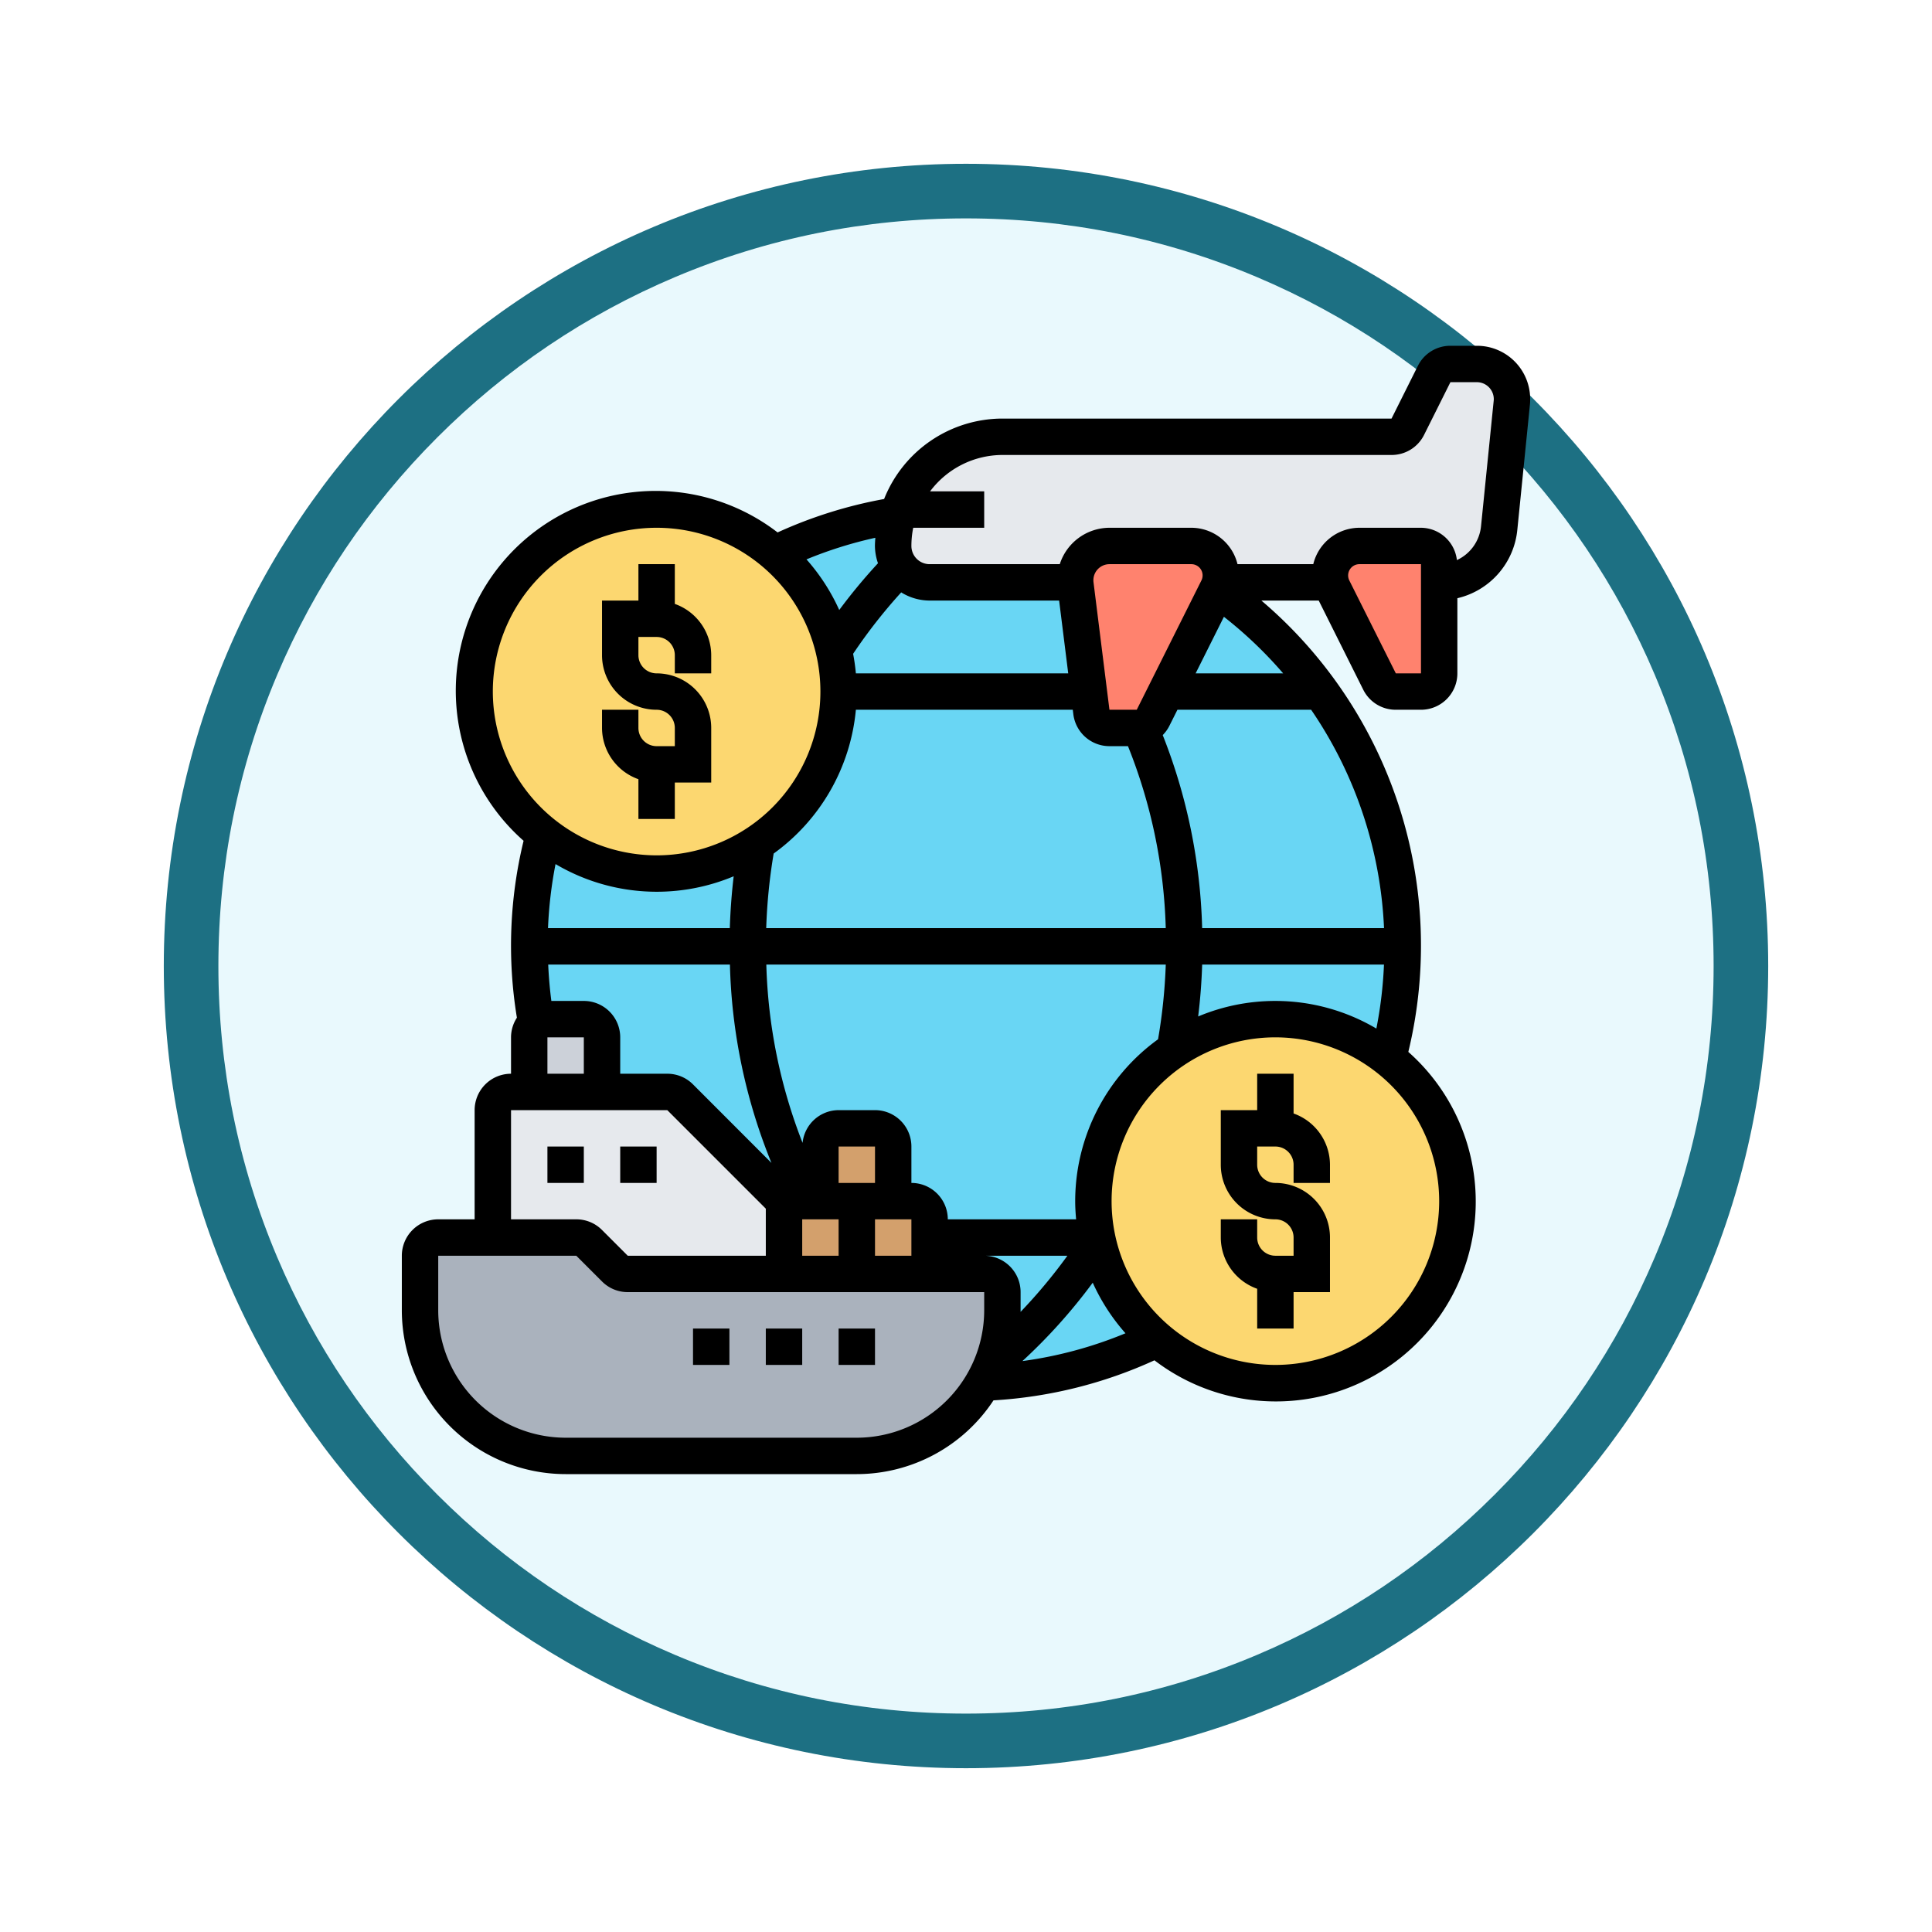 <svg xmlns="http://www.w3.org/2000/svg" xmlns:xlink="http://www.w3.org/1999/xlink" width="106.16" height="106.16" viewBox="0 0 106.16 106.16">
  <defs>
    <filter id="Trazado_982547" x="0" y="0" width="106.16" height="106.16" filterUnits="userSpaceOnUse">
      <feOffset dy="3" input="SourceAlpha"/>
      <feGaussianBlur stdDeviation="3" result="blur"/>
      <feFlood flood-opacity="0.161"/>
      <feComposite operator="in" in2="blur"/>
      <feComposite in="SourceGraphic"/>
    </filter>
  </defs>
  <g id="Grupo_1227616" data-name="Grupo 1227616" transform="translate(-609.92 -1389)">
    <g id="Grupo_1226892" data-name="Grupo 1226892" transform="translate(0 306.931)">
      <g id="Grupo_1224993" data-name="Grupo 1224993" transform="translate(-1 -799)">
        <g id="Grupo_1206132" data-name="Grupo 1206132" transform="translate(0 -58.931)">
          <g id="Grupo_1203794" data-name="Grupo 1203794" transform="translate(0 -4639.878)">
            <g id="Grupo_1203345" data-name="Grupo 1203345" transform="translate(338.92 5174.875)">
              <g id="Grupo_1177900" data-name="Grupo 1177900" transform="translate(281 1411.003)">
                <g id="Grupo_1172010" data-name="Grupo 1172010" transform="translate(0)">
                  <g id="Grupo_1171046" data-name="Grupo 1171046">
                    <g id="Grupo_1148525" data-name="Grupo 1148525">
                      <g transform="matrix(1, 0, 0, 1, -9, -6)" filter="url(#Trazado_982547)">
                        <g id="Trazado_982547-2" data-name="Trazado 982547" transform="translate(9 6)" fill="#e9f9fd">
                          <path d="M 44.08 86.66 C 38.331 86.66 32.755 85.535 27.507 83.315 C 22.436 81.17 17.882 78.1 13.971 74.189 C 10.06 70.278 6.99 65.724 4.846 60.654 C 2.626 55.405 1.5 49.829 1.5 44.08 C 1.5 38.331 2.626 32.755 4.846 27.507 C 6.99 22.436 10.06 17.882 13.971 13.971 C 17.882 10.06 22.436 6.99 27.507 4.846 C 32.755 2.626 38.331 1.5 44.08 1.5 C 49.829 1.5 55.405 2.626 60.654 4.846 C 65.724 6.99 70.278 10.06 74.189 13.971 C 78.1 17.882 81.17 22.436 83.315 27.507 C 85.535 32.755 86.66 38.331 86.66 44.08 C 86.66 49.829 85.535 55.405 83.315 60.654 C 81.17 65.724 78.1 70.278 74.189 74.189 C 70.278 78.1 65.724 81.17 60.654 83.315 C 55.405 85.535 49.829 86.66 44.08 86.66 Z" stroke="none"/>
                          <path d="M 44.08 3 C 38.533 3 33.153 4.086 28.091 6.227 C 23.199 8.296 18.806 11.258 15.032 15.032 C 11.258 18.806 8.296 23.199 6.227 28.091 C 4.086 33.153 3 38.533 3 44.08 C 3 49.627 4.086 55.007 6.227 60.07 C 8.296 64.961 11.258 69.355 15.032 73.128 C 18.806 76.902 23.199 79.864 28.091 81.933 C 33.153 84.075 38.533 85.16 44.08 85.16 C 49.627 85.16 55.007 84.075 60.07 81.933 C 64.961 79.864 69.355 76.902 73.128 73.128 C 76.902 69.355 79.864 64.961 81.933 60.07 C 84.075 55.007 85.16 49.627 85.16 44.08 C 85.16 38.533 84.075 33.153 81.933 28.091 C 79.864 23.199 76.902 18.806 73.128 15.032 C 69.355 11.258 64.961 8.296 60.07 6.227 C 55.007 4.086 49.627 3 44.08 3 M 44.08 0 C 68.425 0 88.16 19.735 88.16 44.08 C 88.16 68.425 68.425 88.16 44.08 88.16 C 19.735 88.16 0 68.425 0 44.08 C 0 19.735 19.735 0 44.08 0 Z" stroke="none" fill="#1d7083"/>
                        </g>
                      </g>
                    </g>
                  </g>
                </g>
              </g>
            </g>
          </g>
        </g>
      </g>
    </g>
    <g id="libre-comercio" transform="translate(631 1407)">
      <g id="Grupo_1227614" data-name="Grupo 1227614">
        <g id="Grupo_1227602" data-name="Grupo 1227602">
          <circle id="Elipse_12701" data-name="Elipse 12701" cx="24" cy="24" r="24" transform="translate(8 10)" fill="#69d6f4"/>
        </g>
        <g id="Grupo_1227603" data-name="Grupo 1227603">
          <path id="Trazado_1182808" data-name="Trazado 1182808" d="M28.35,10A5.981,5.981,0,0,1,34,6H55.38a1,1,0,0,0,.9-.55l1.44-2.9a1,1,0,0,1,.9-.55h1.46A1.912,1.912,0,0,1,62,3.92a.86.86,0,0,1-.01.16l-.69,6.93A3.319,3.319,0,0,1,58,14V13a1,1,0,0,0-1-1H53.62A1.613,1.613,0,0,0,52,13.62a2.325,2.325,0,0,0,.04.37L52,14H45.96a2.328,2.328,0,0,0,.04-.38A1.613,1.613,0,0,0,44.38,12h-4.5A1.878,1.878,0,0,0,38,13.88V14H30a1.955,1.955,0,0,1-1.41-.59,2.094,2.094,0,0,1-.24-.28A1.99,1.99,0,0,1,28,12a6.044,6.044,0,0,1,.25-1.71c.02-.1.06-.19.09-.29Z" fill="#e6e9ed"/>
        </g>
        <g id="Grupo_1227604" data-name="Grupo 1227604">
          <path id="Trazado_1182809" data-name="Trazado 1182809" d="M58,14v5a1,1,0,0,1-1,1H55.62a1,1,0,0,1-.9-.55l-2.55-5.11a2.1,2.1,0,0,1-.13-.35,2.325,2.325,0,0,1-.04-.37A1.613,1.613,0,0,1,53.62,12H57a1,1,0,0,1,1,1Z" fill="#ff826e"/>
        </g>
        <g id="Grupo_1227605" data-name="Grupo 1227605">
          <path id="Trazado_1182810" data-name="Trazado 1182810" d="M45.96,14a1.989,1.989,0,0,1-.13.34l-.02.03L43,20l-.72,1.45a.95.95,0,0,1-.71.52.628.628,0,0,1-.19.03h-1.5a1,1,0,0,1-.99-.88L38.75,20l-.74-5.88A.487.487,0,0,1,38,14v-.12A1.878,1.878,0,0,1,39.88,12h4.5A1.613,1.613,0,0,1,46,13.62a2.328,2.328,0,0,1-.04.38Z" fill="#ff826e"/>
        </g>
        <g id="Grupo_1227606" data-name="Grupo 1227606">
          <path id="Trazado_1182811" data-name="Trazado 1182811" d="M34,53v1a7.991,7.991,0,0,1-.54,2.9,7.686,7.686,0,0,1-.52,1.08h-.01A7.97,7.97,0,0,1,26,62H10a8,8,0,0,1-8-8V51a1,1,0,0,1,1-1h7.59a1.009,1.009,0,0,1,.7.29l1.42,1.42a1.009,1.009,0,0,0,.7.29H33a1,1,0,0,1,1,1Z" fill="#aab2bd"/>
        </g>
        <g id="Grupo_1227607" data-name="Grupo 1227607">
          <path id="Trazado_1182812" data-name="Trazado 1182812" d="M6,50V43a1,1,0,0,1,1-1h8.59a1.009,1.009,0,0,1,.7.29L22,48v4H13.41a1.009,1.009,0,0,1-.7-.29l-1.42-1.42a1.009,1.009,0,0,0-.7-.29Z" fill="#e6e9ed"/>
        </g>
        <g id="Grupo_1227608" data-name="Grupo 1227608">
          <path id="Trazado_1182813" data-name="Trazado 1182813" d="M28,48h1a1,1,0,0,1,1,1v3H26V48Z" fill="#d3a06c"/>
        </g>
        <g id="Grupo_1227609" data-name="Grupo 1227609">
          <path id="Trazado_1182814" data-name="Trazado 1182814" d="M26,48v4H22V48h4Z" fill="#d3a06c"/>
        </g>
        <g id="Grupo_1227610" data-name="Grupo 1227610">
          <path id="Trazado_1182815" data-name="Trazado 1182815" d="M28,45v3H24V45a1,1,0,0,1,1-1h2A1,1,0,0,1,28,45Z" fill="#d3a06c"/>
        </g>
        <g id="Grupo_1227611" data-name="Grupo 1227611">
          <path id="Trazado_1182816" data-name="Trazado 1182816" d="M12,39v3H8V39a1.007,1.007,0,0,1,.37-.78A.985.985,0,0,1,9,38h2A1,1,0,0,1,12,39Z" fill="#ccd1d9"/>
        </g>
        <g id="Grupo_1227612" data-name="Grupo 1227612">
          <path id="Trazado_1182817" data-name="Trazado 1182817" d="M39.27,50.29A2.46,2.46,0,0,1,39.2,50a10.013,10.013,0,0,1,4.27-10.33A10,10,0,0,1,59,48a10,10,0,0,1-19.73,2.29Z" fill="#fcd770"/>
        </g>
        <g id="Grupo_1227613" data-name="Grupo 1227613">
          <path id="Trazado_1182818" data-name="Trazado 1182818" d="M24.73,17.71A9.573,9.573,0,0,1,25,20a10.051,10.051,0,1,1-.27-2.29Z" fill="#fcd770"/>
        </g>
      </g>
      <g id="Grupo_1227615" data-name="Grupo 1227615">
        <path id="Trazado_1182819" data-name="Trazado 1182819" d="M17,55h2v2H17Z"/>
        <path id="Trazado_1182820" data-name="Trazado 1182820" d="M21,55h2v2H21Z"/>
        <path id="Trazado_1182821" data-name="Trazado 1182821" d="M25,55h2v2H25Z"/>
        <path id="Trazado_1182822" data-name="Trazado 1182822" d="M9,45h2v2H9Z"/>
        <path id="Trazado_1182823" data-name="Trazado 1182823" d="M13,45h2v2H13Z"/>
        <path id="Trazado_1182824" data-name="Trazado 1182824" d="M60.08,1H58.618a1.99,1.99,0,0,0-1.789,1.105L55.382,5H34a7.007,7.007,0,0,0-6.5,4.42,24.8,24.8,0,0,0-5.853,1.836A10.982,10.982,0,0,0,7.69,28.2a24.41,24.41,0,0,0-.367,9.721A1.98,1.98,0,0,0,7,39v2a2,2,0,0,0-2,2v6H3a2,2,0,0,0-2,2v3a9.01,9.01,0,0,0,9,9H26a9,9,0,0,0,7.511-4.053,24.726,24.726,0,0,0,8.844-2.2A10.982,10.982,0,0,0,56.305,39.8,24.88,24.88,0,0,0,48.231,15h3.151l2.447,4.9A1.99,1.99,0,0,0,55.618,21H57a2,2,0,0,0,2-2V14.871a4.29,4.29,0,0,0,3.294-3.756l.7-6.953C63,4.081,63,4,63,3.92A2.923,2.923,0,0,0,60.08,1ZM37.117,15l.5,4H25.949q-.05-.545-.152-1.074A28.96,28.96,0,0,1,28.44,14.55,2.971,2.971,0,0,0,30,15ZM54.97,33H44.976A31.007,31.007,0,0,0,42.81,22.392a2,2,0,0,0,.361-.5L43.618,21h7.347A23.022,23.022,0,0,1,54.97,33ZM38,48c0,.338.021.67.051,1H31a2,2,0,0,0-2-2V45a2,2,0,0,0-2-2H25a2,2,0,0,0-1.98,1.8A28.979,28.979,0,0,1,21.028,35H42.977a30.192,30.192,0,0,1-.424,4.107A10.98,10.98,0,0,0,38,48Zm-5,3h4.572A29.324,29.324,0,0,1,35,54.085c0-.028,0-.056,0-.085V53A2,2,0,0,0,33,51ZM11,37H9.216q-.129-.994-.173-2h9.985A30.858,30.858,0,0,0,21.31,45.9L17,41.586A1.986,1.986,0,0,0,15.586,41H13V39A2,2,0,0,0,11,37ZM27,47H25V45h2Zm-4,2h2v2H23Zm4,0h2v2H27Zm11.963,3.479a11,11,0,0,0,1.8,2.782A22.693,22.693,0,0,1,35.1,56.789a30.362,30.362,0,0,0,3.866-4.31ZM41.382,21h-1.5l-.876-7.01A.759.759,0,0,1,39,13.883.884.884,0,0,1,39.883,13h4.5a.618.618,0,0,1,.553.894Zm-1.5,2H40.9a28.962,28.962,0,0,1,2.076,10H21.022a30.455,30.455,0,0,1,.41-4.1A10.99,10.99,0,0,0,25.949,21H37.867l.031.248A2,2,0,0,0,39.883,23ZM27.167,12.946a30.777,30.777,0,0,0-2.132,2.572,11.017,11.017,0,0,0-1.8-2.781,22.741,22.741,0,0,1,3.783-1.187c-.009.149-.022.3-.022.45a2.971,2.971,0,0,0,.167.946ZM6,20a9,9,0,1,1,9,9A9.01,9.01,0,0,1,6,20Zm9,11a10.942,10.942,0,0,0,4.235-.85q-.168,1.416-.213,2.85H9.032a23.175,23.175,0,0,1,.414-3.521A10.922,10.922,0,0,0,15,31ZM9,39h2v2H9ZM7,43h8.586L21,48.414V51H13.414L12,49.586A1.986,1.986,0,0,0,10.586,49H7ZM26,61H10a7.008,7.008,0,0,1-7-7V51h7.586L12,52.414A1.986,1.986,0,0,0,13.414,53H33v1A7.008,7.008,0,0,1,26,61ZM58,48a9,9,0,1,1-9-9A9.01,9.01,0,0,1,58,48ZM49,37a10.944,10.944,0,0,0-4.243.853c.117-.954.19-1.9.22-2.853h9.99a23.135,23.135,0,0,1-.418,3.518A10.921,10.921,0,0,0,49,37Zm.427-18H44.618l1.554-3.108A22.987,22.987,0,0,1,49.427,19ZM57,19H55.618l-2.553-5.1a.619.619,0,0,1,.553-.9H57Zm3.3-8.085a2.3,2.3,0,0,1-1.326,1.861A2,2,0,0,0,57,11H53.618a2.616,2.616,0,0,0-2.536,2H46.919a2.617,2.617,0,0,0-2.536-2h-4.5a2.877,2.877,0,0,0-2.73,2H30a1,1,0,0,1-1-1,5,5,0,0,1,.1-1H33V9H30.026A4.977,4.977,0,0,1,34,7H55.382a1.99,1.99,0,0,0,1.789-1.105L58.618,3H60.08A.933.933,0,0,1,61,3.98Z"/>
        <path id="Trazado_1182825" data-name="Trazado 1182825" d="M14,24.816V27h2V25h2V22a3,3,0,0,0-3-3,1,1,0,0,1-1-1V17h1a1,1,0,0,1,1,1v1h2V18a3,3,0,0,0-2-2.816V13H14v2H12v3a3,3,0,0,0,3,3,1,1,0,0,1,1,1v1H15a1,1,0,0,1-1-1V21H12v1A3,3,0,0,0,14,24.816Z"/>
        <path id="Trazado_1182826" data-name="Trazado 1182826" d="M50,43.184V41H48v2H46v3a3,3,0,0,0,3,3,1,1,0,0,1,1,1v1H49a1,1,0,0,1-1-1V49H46v1a3,3,0,0,0,2,2.816V55h2V53h2V50a3,3,0,0,0-3-3,1,1,0,0,1-1-1V45h1a1,1,0,0,1,1,1v1h2V46A3,3,0,0,0,50,43.184Z"/>
      </g>
    </g>
  </g>
</svg>
